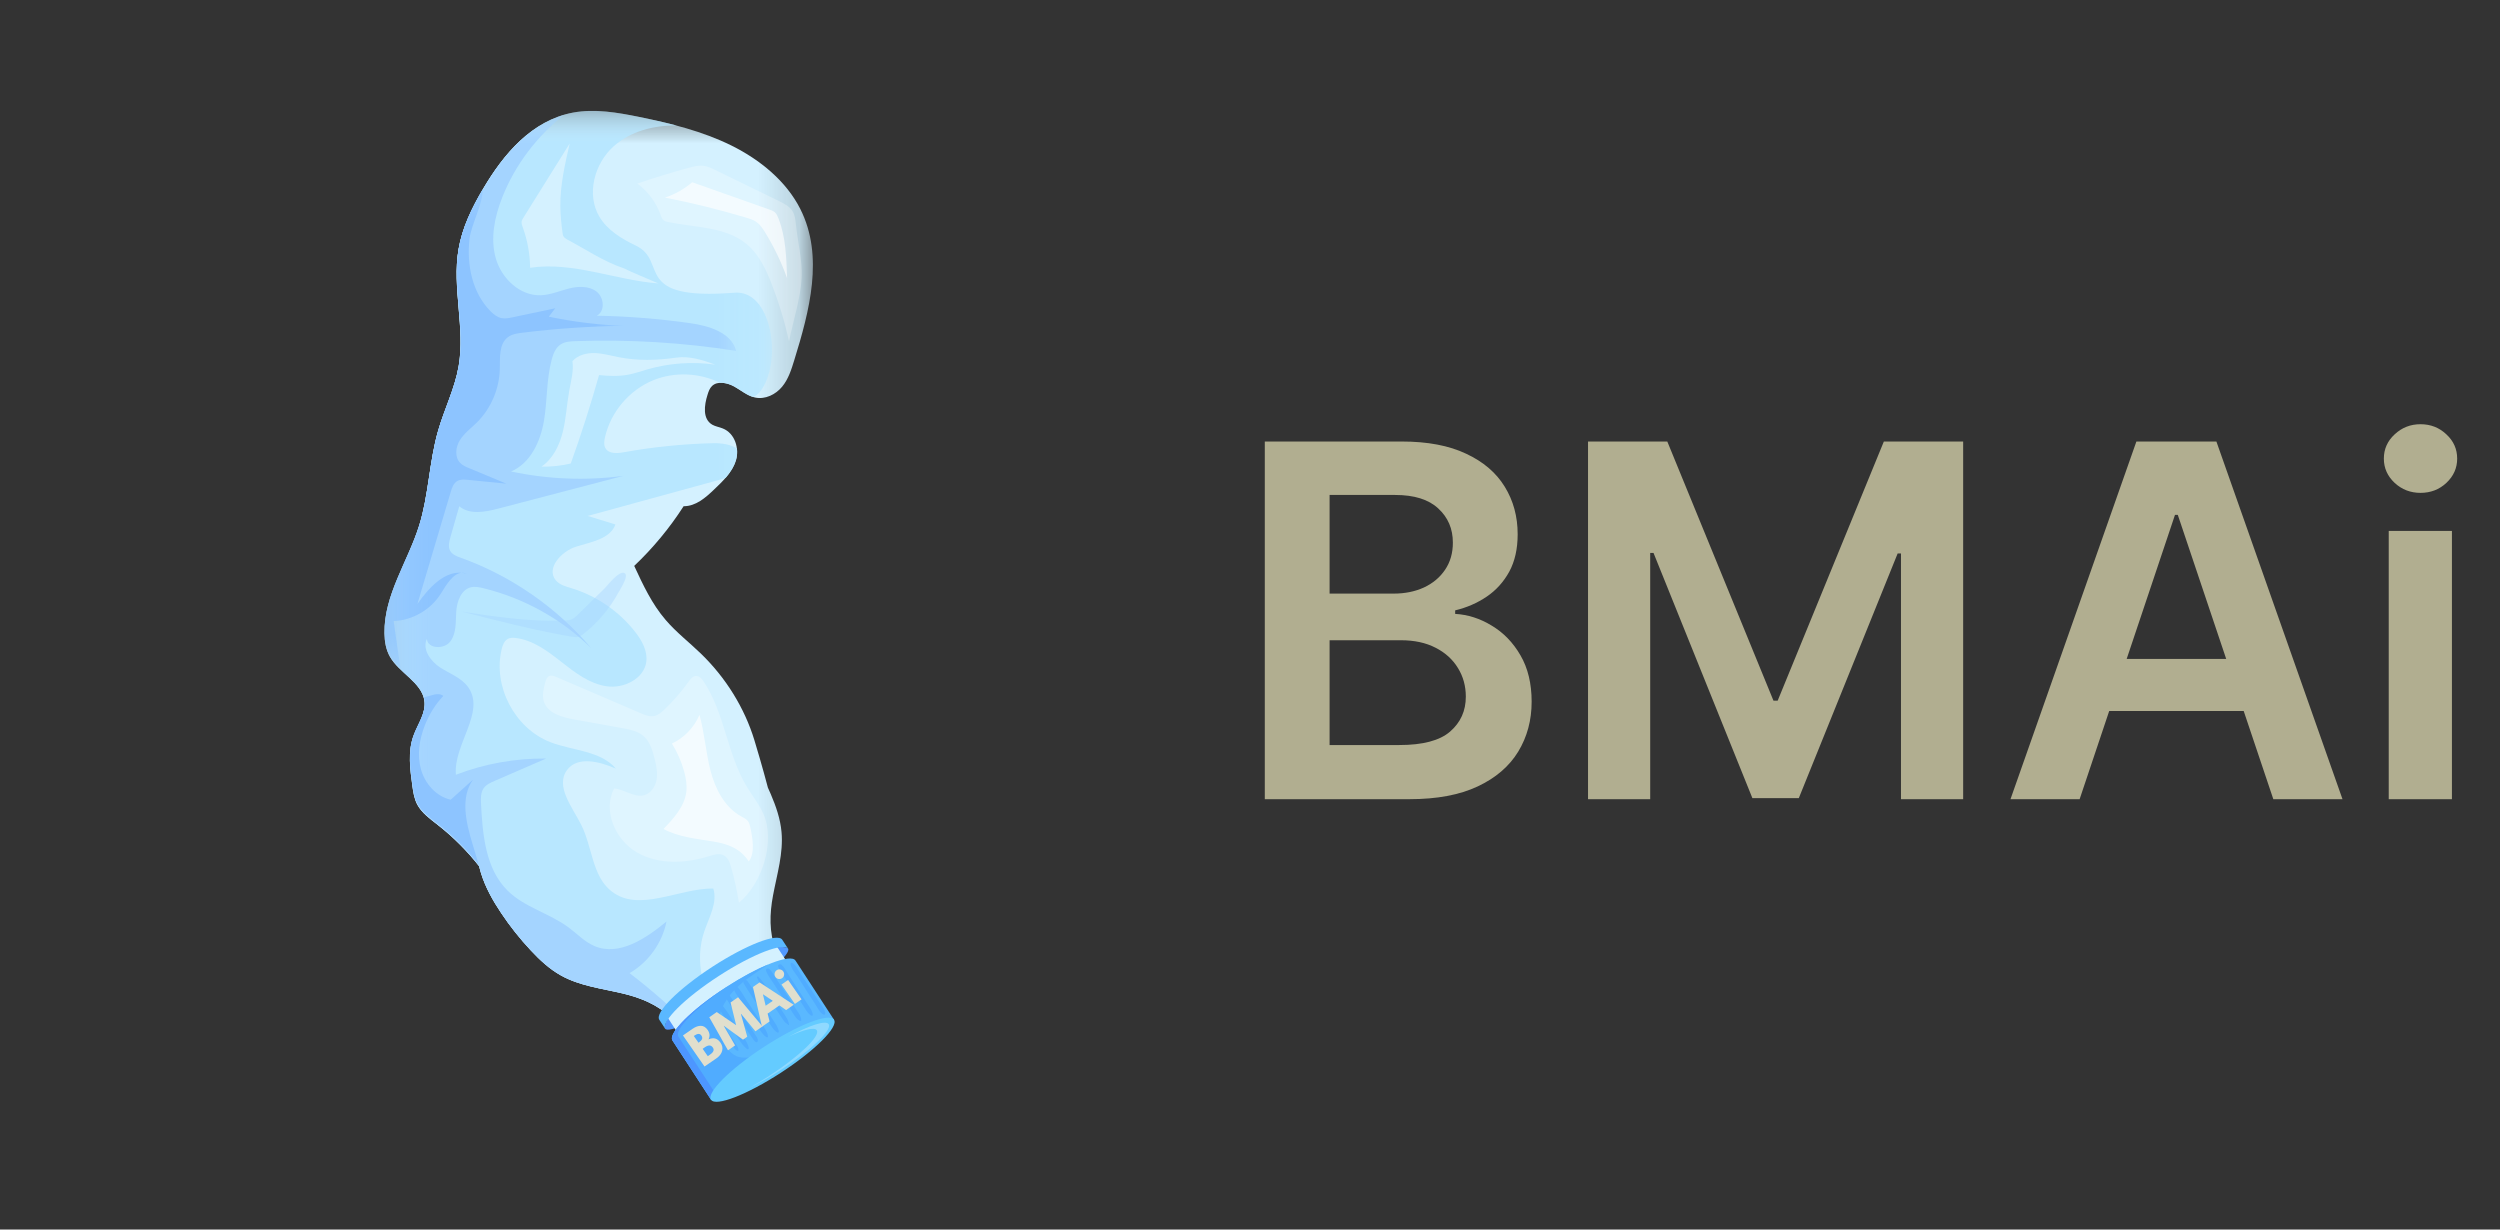 <svg width="61" height="30" viewBox="0 0 61 30" fill="none" xmlns="http://www.w3.org/2000/svg">
<rect x="0" y="0" width="61" height="30" fill="#333333" stroke="none"/>
<g clip-path="url(#clip0_482_1323)">
<mask id="mask0_482_1323" style="mask-type:luminance" maskUnits="userSpaceOnUse" x="9" y="2" width="11" height="24">
<path d="M9.365 2.648H19.84V25.12H9.365V2.648Z" fill="white"/>
</mask>
<g mask="url(#mask0_482_1323)">
<path d="M17.414 24.962C17.632 24.858 17.823 24.708 18.008 24.551C18.226 24.446 18.441 24.332 18.624 24.175C18.972 23.878 19.079 23.583 18.927 23.178C18.764 22.746 18.778 22.299 18.862 21.849C18.958 21.334 19.118 20.819 19.069 20.298C19.04 19.979 18.934 19.674 18.808 19.379C18.785 19.326 18.762 19.273 18.737 19.219C18.605 18.718 18.465 18.251 18.407 18.06C18.167 17.274 17.713 16.54 17.104 15.95C16.819 15.674 16.5 15.428 16.244 15.129C15.906 14.737 15.689 14.269 15.475 13.808C15.936 13.37 16.341 12.881 16.68 12.352C16.978 12.353 17.215 12.144 17.42 11.948C17.642 11.738 17.87 11.516 17.957 11.229C18.043 10.942 17.933 10.572 17.635 10.454C17.552 10.42 17.458 10.407 17.38 10.363C17.137 10.222 17.184 9.886 17.263 9.635C17.287 9.557 17.314 9.475 17.374 9.418C17.509 9.29 17.744 9.337 17.913 9.43C18.083 9.524 18.234 9.659 18.424 9.7C18.673 9.753 18.928 9.624 19.082 9.438C19.236 9.253 19.309 9.02 19.379 8.792C19.75 7.591 20.111 6.256 19.528 5.1C19.187 4.423 18.551 3.9 17.847 3.551C17.142 3.202 16.367 3.011 15.595 2.854C15.062 2.745 14.508 2.65 13.98 2.748C12.981 2.935 12.287 3.762 11.795 4.596C11.519 5.063 11.276 5.558 11.187 6.09C11.029 7.025 11.352 8.004 11.191 8.938C11.097 9.483 10.842 9.985 10.689 10.516C10.471 11.272 10.461 12.078 10.227 12.829C9.95 13.711 9.366 14.523 9.38 15.452C9.383 15.649 9.415 15.85 9.516 16.026C9.741 16.419 10.284 16.649 10.355 17.088C10.405 17.399 10.188 17.677 10.084 17.972C9.95 18.35 10.005 18.765 10.06 19.166C10.082 19.323 10.105 19.484 10.18 19.627C10.29 19.836 10.497 19.982 10.687 20.131C11.063 20.426 11.4 20.764 11.69 21.134C11.703 21.19 11.718 21.244 11.735 21.299C11.843 21.65 12.024 21.973 12.229 22.278C12.444 22.601 12.687 22.906 12.953 23.19C13.171 23.424 13.408 23.645 13.688 23.8C14.145 24.056 14.681 24.118 15.191 24.239C15.637 24.345 16.05 24.512 16.381 24.837C16.688 25.139 17.001 25.16 17.414 24.962Z" fill="#D4F1FF"/>
</g>
<mask id="mask1_482_1323" style="mask-type:luminance" maskUnits="userSpaceOnUse" x="9" y="2" width="10" height="24">
<path d="M9.365 2.648H18.88V25.12H9.365V2.648Z" fill="white"/>
</mask>
<g mask="url(#mask1_482_1323)">
<path d="M17.626 24.843C17.136 24.268 16.939 23.434 17.188 22.716C17.305 22.375 17.512 22.023 17.404 21.679C16.549 21.675 15.59 22.275 14.919 21.746C14.448 21.376 14.454 20.67 14.186 20.134C13.966 19.694 13.545 19.189 13.834 18.791C14.089 18.441 14.633 18.581 15.029 18.755C14.647 18.31 13.969 18.32 13.424 18.107C12.557 17.768 12.022 16.743 12.241 15.839C12.265 15.738 12.307 15.629 12.401 15.584C12.457 15.558 12.521 15.56 12.582 15.567C13.002 15.616 13.361 15.885 13.694 16.148C14.027 16.409 14.38 16.683 14.799 16.745C15.218 16.807 15.714 16.565 15.77 16.146C15.804 15.882 15.662 15.628 15.498 15.418C15.106 14.917 14.558 14.54 13.95 14.354C13.808 14.311 13.655 14.272 13.56 14.158C13.319 13.864 13.699 13.449 14.062 13.337C14.425 13.223 14.884 13.154 15.017 12.797C14.791 12.728 14.565 12.659 14.339 12.589C15.412 12.295 16.485 12.002 17.557 11.707C17.606 11.694 17.656 11.678 17.705 11.66C17.817 11.53 17.91 11.39 17.958 11.229C17.985 11.139 17.993 11.041 17.982 10.945C17.831 10.843 17.599 10.809 17.406 10.814C16.673 10.831 15.94 10.904 15.22 11.035C15.059 11.064 14.857 11.078 14.774 10.938C14.729 10.861 14.741 10.764 14.76 10.676C14.898 10.053 15.359 9.511 15.952 9.273C16.468 9.067 17.071 9.096 17.568 9.341C17.683 9.333 17.811 9.373 17.915 9.43C18.066 9.514 18.203 9.631 18.366 9.684C18.382 9.679 18.397 9.674 18.413 9.667C18.493 9.629 18.551 9.558 18.599 9.483C19.082 8.732 18.814 7.072 17.924 7.142C15.392 7.341 16.32 6.376 15.513 5.992C15.166 5.827 14.82 5.617 14.624 5.286C14.303 4.742 14.501 3.994 14.971 3.572C15.383 3.202 15.953 3.054 16.512 3.063C16.209 2.982 15.903 2.915 15.597 2.852C15.063 2.743 14.51 2.648 13.982 2.747C12.98 2.935 12.286 3.762 11.795 4.595C11.519 5.062 11.276 5.557 11.187 6.09C11.029 7.024 11.352 8.003 11.191 8.937C11.097 9.482 10.842 9.984 10.689 10.515C10.471 11.272 10.461 12.077 10.227 12.828C9.95 13.711 9.366 14.522 9.38 15.451C9.383 15.648 9.415 15.849 9.516 16.025C9.741 16.419 10.284 16.648 10.355 17.087C10.405 17.398 10.188 17.676 10.084 17.971C9.95 18.349 10.005 18.764 10.06 19.165C10.082 19.322 10.105 19.483 10.18 19.627C10.29 19.835 10.497 19.981 10.687 20.13C11.063 20.425 11.4 20.763 11.69 21.133C11.703 21.189 11.718 21.244 11.735 21.298C11.843 21.649 12.024 21.972 12.229 22.277C12.444 22.601 12.687 22.906 12.953 23.189C13.171 23.423 13.408 23.644 13.688 23.8C14.145 24.055 14.681 24.117 15.191 24.238C15.637 24.344 16.05 24.512 16.381 24.836C16.689 25.138 17.003 25.16 17.416 24.961C17.488 24.927 17.558 24.887 17.626 24.843Z" fill="#B8E7FF"/>
</g>
<mask id="mask2_482_1323" style="mask-type:luminance" maskUnits="userSpaceOnUse" x="9" y="2" width="9" height="24">
<path d="M9.365 2.8H18V25.12H9.365V2.8Z" fill="white"/>
</mask>
<g mask="url(#mask2_482_1323)">
<path d="M15.361 23.744C15.822 23.478 16.159 23.007 16.263 22.485C15.759 22.899 15.108 23.338 14.508 23.085C14.267 22.984 14.084 22.786 13.876 22.631C13.409 22.284 12.8 22.141 12.386 21.732C11.846 21.198 11.775 20.366 11.737 19.609C11.731 19.481 11.727 19.342 11.799 19.236C11.862 19.145 11.969 19.096 12.071 19.053C12.489 18.871 12.908 18.689 13.327 18.508C12.576 18.5 11.824 18.634 11.124 18.904C11.059 18.163 11.851 17.381 11.427 16.772C11.266 16.541 10.979 16.441 10.742 16.288C10.505 16.135 10.296 15.842 10.416 15.588C10.435 15.837 10.842 15.85 10.99 15.649C11.139 15.449 11.117 15.176 11.132 14.926C11.148 14.677 11.25 14.386 11.493 14.329C11.591 14.307 11.692 14.328 11.789 14.351C12.777 14.591 13.698 15.101 14.424 15.813C13.58 14.819 12.472 14.051 11.245 13.61C11.145 13.574 11.034 13.532 10.983 13.438C10.93 13.34 10.959 13.22 10.989 13.112C11.062 12.859 11.134 12.606 11.206 12.353C11.46 12.566 11.839 12.494 12.161 12.409C13.177 12.143 14.194 11.877 15.21 11.611C14.299 11.732 13.368 11.696 12.47 11.504C12.938 11.306 13.182 10.784 13.27 10.284C13.357 9.785 13.33 9.266 13.461 8.776C13.498 8.634 13.556 8.487 13.678 8.405C13.783 8.336 13.915 8.328 14.041 8.324C15.351 8.278 16.667 8.358 17.963 8.562C17.844 8.109 17.292 7.948 16.827 7.883C16.077 7.778 15.32 7.717 14.562 7.703C14.77 7.596 14.741 7.256 14.555 7.114C14.368 6.972 14.107 6.983 13.88 7.04C13.654 7.098 13.433 7.195 13.199 7.204C12.69 7.224 12.24 6.798 12.099 6.309C11.958 5.819 12.068 5.29 12.255 4.816C12.567 4.026 13.097 3.326 13.765 2.803C12.881 3.06 12.252 3.826 11.796 4.598C11.52 5.065 11.277 5.56 11.188 6.093C11.03 7.028 11.354 8.007 11.193 8.94C11.098 9.485 10.844 9.988 10.69 10.519C10.472 11.275 10.463 12.08 10.228 12.831C9.952 13.714 9.368 14.525 9.382 15.454C9.385 15.651 9.417 15.853 9.517 16.028C9.743 16.422 10.286 16.652 10.356 17.09C10.406 17.402 10.189 17.679 10.085 17.974C9.952 18.352 10.006 18.768 10.062 19.169C10.084 19.326 10.107 19.486 10.182 19.63C10.292 19.838 10.498 19.984 10.689 20.133C11.064 20.428 11.402 20.766 11.691 21.136C11.704 21.192 11.719 21.247 11.737 21.302C11.845 21.652 12.026 21.976 12.23 22.281C12.446 22.604 12.688 22.909 12.954 23.193C13.172 23.426 13.41 23.648 13.689 23.803C14.147 24.059 14.682 24.12 15.193 24.241C15.638 24.347 16.052 24.515 16.382 24.839C16.547 25.001 16.713 25.082 16.896 25.092C16.414 24.608 15.901 24.157 15.361 23.744Z" fill="#A4D4FF"/>
</g>
<path d="M16.229 25.1C16.15 24.979 16.581 24.237 17.409 23.699C18.237 23.16 19.151 23.026 19.229 23.148C19.308 23.27 18.7 23.805 17.872 24.343C17.044 24.882 16.308 25.221 16.229 25.1Z" fill="#5299FF"/>
<path d="M19.809 24.404L17.144 26.138L16.182 24.662L18.847 22.928L19.809 24.404Z" fill="#D4F1FF"/>
<path d="M20.35 24.882L19.409 23.437C19.296 23.263 18.532 23.559 17.703 24.098C16.875 24.637 16.294 25.215 16.408 25.389L17.349 26.834L20.35 24.882Z" fill="#5AB8FF"/>
<path d="M17.531 23.819C18.359 23.28 19.123 22.983 19.236 23.158L19.087 22.93C18.974 22.756 18.21 23.052 17.381 23.59C16.553 24.129 15.973 24.708 16.087 24.882L16.236 25.11C16.123 24.935 16.702 24.357 17.531 23.819Z" fill="#5AB8FF"/>
<path d="M18.032 24.047C18.252 23.849 18.506 23.695 18.751 23.528C18.456 23.651 18.089 23.847 17.71 24.093C16.881 24.632 16.301 25.211 16.415 25.385L17.356 26.829L18.402 26.149C18.465 26.055 18.527 25.96 18.59 25.866L18.513 25.8C18.328 25.778 18.13 25.845 17.961 25.767C17.916 25.746 17.877 25.717 17.84 25.684C17.649 25.516 17.533 25.263 17.532 25.008C17.529 24.635 17.755 24.295 18.032 24.047Z" fill="#50ACFF"/>
<path d="M17.494 26.739L16.554 25.294C16.444 25.125 16.987 24.575 17.776 24.05C17.752 24.066 17.727 24.082 17.703 24.098C16.875 24.637 16.294 25.215 16.408 25.389L17.349 26.834L17.494 26.739Z" fill="#4D96FF"/>
<path d="M17.349 26.834C17.235 26.66 17.816 26.082 18.644 25.542C19.473 25.003 20.236 24.707 20.35 24.882C20.464 25.056 19.884 25.634 19.055 26.174C18.226 26.712 17.463 27.008 17.349 26.834Z" fill="#64CBFF"/>
<path d="M19.93 25.139C20.02 25.278 19.503 25.774 18.774 26.248C18.604 26.359 18.437 26.459 18.281 26.545C18.513 26.434 18.784 26.282 19.064 26.099C19.793 25.625 20.31 25.129 20.22 24.99C20.151 24.884 19.745 25.018 19.232 25.3C19.602 25.124 19.875 25.054 19.93 25.139Z" fill="white" fill-opacity="0.28"/>
<path d="M20.137 24.731C20.133 24.627 20.036 24.523 19.982 24.437C19.91 24.323 19.836 24.211 19.76 24.099C19.688 23.991 19.616 23.884 19.544 23.776C19.485 23.685 19.429 23.553 19.334 23.495C19.31 23.48 19.287 23.505 19.29 23.529C19.305 23.639 19.409 23.749 19.468 23.841C19.538 23.949 19.607 24.059 19.676 24.168C19.745 24.277 19.814 24.386 19.887 24.493C19.942 24.575 20 24.711 20.092 24.756C20.111 24.765 20.138 24.754 20.137 24.731Z" fill="#50ACFF"/>
<path d="M19.832 24.762C19.823 24.654 19.739 24.555 19.682 24.467C19.615 24.363 19.547 24.259 19.48 24.155C19.412 24.051 19.345 23.947 19.277 23.843C19.213 23.745 19.156 23.619 19.069 23.54C19.035 23.509 18.972 23.538 18.988 23.587C19.026 23.698 19.116 23.801 19.18 23.9C19.248 24.003 19.316 24.108 19.384 24.211C19.452 24.315 19.52 24.419 19.588 24.523C19.645 24.609 19.704 24.731 19.798 24.782C19.811 24.79 19.834 24.781 19.832 24.762Z" fill="#50ACFF"/>
<path d="M19.551 24.888C19.544 24.78 19.46 24.681 19.403 24.593C19.334 24.483 19.265 24.374 19.193 24.266C19.122 24.157 19.052 24.048 18.98 23.941C18.915 23.844 18.855 23.72 18.768 23.642C18.736 23.613 18.677 23.64 18.692 23.686C18.729 23.797 18.816 23.901 18.878 24C18.947 24.109 19.018 24.218 19.088 24.327C19.159 24.436 19.23 24.544 19.302 24.651C19.36 24.738 19.419 24.86 19.514 24.909C19.531 24.917 19.552 24.908 19.551 24.888Z" fill="#50ACFF"/>
<path d="M19.254 25.006C19.239 24.951 19.238 24.916 19.21 24.866C19.182 24.814 19.148 24.764 19.116 24.715C19.05 24.61 18.982 24.506 18.914 24.401C18.785 24.205 18.666 24.003 18.505 23.832C18.488 23.813 18.463 23.837 18.472 23.857C18.565 24.076 18.704 24.269 18.833 24.469C18.894 24.563 18.956 24.657 19.019 24.751C19.052 24.8 19.084 24.851 19.118 24.898C19.156 24.951 19.192 24.972 19.243 25.012C19.248 25.015 19.255 25.012 19.254 25.006Z" fill="#50ACFF"/>
<path d="M19.003 25.175C18.992 25.066 18.915 24.97 18.857 24.88C18.791 24.777 18.724 24.672 18.657 24.569C18.52 24.357 18.384 24.144 18.238 23.938C18.199 23.882 18.109 23.931 18.145 23.992C18.274 24.208 18.414 24.418 18.553 24.629C18.62 24.733 18.688 24.835 18.757 24.938C18.816 25.027 18.874 25.141 18.969 25.194C18.983 25.203 19.005 25.193 19.003 25.175Z" fill="#50ACFF"/>
<path d="M18.74 25.291C18.729 25.183 18.652 25.08 18.595 24.992C18.529 24.887 18.462 24.782 18.393 24.677C18.325 24.573 18.257 24.469 18.189 24.364C18.123 24.265 18.063 24.143 17.974 24.064C17.941 24.034 17.877 24.062 17.894 24.111C17.931 24.225 18.015 24.328 18.08 24.428C18.148 24.532 18.216 24.637 18.284 24.742C18.351 24.846 18.42 24.95 18.49 25.053C18.548 25.14 18.613 25.258 18.706 25.311C18.719 25.319 18.743 25.309 18.74 25.291Z" fill="#50ACFF"/>
<path d="M18.48 25.421C18.524 25.357 18.427 25.251 18.394 25.199C18.328 25.095 18.26 24.991 18.194 24.888C18.061 24.68 17.932 24.468 17.789 24.268C17.749 24.212 17.66 24.262 17.695 24.322C17.832 24.554 17.989 24.777 18.137 25.001C18.209 25.109 18.278 25.218 18.353 25.323C18.364 25.338 18.445 25.473 18.48 25.421Z" fill="#50ACFF"/>
<path d="M18.27 25.571C18.249 25.463 18.182 25.365 18.123 25.274C18.058 25.173 17.992 25.073 17.927 24.971C17.801 24.776 17.684 24.574 17.513 24.414C17.498 24.4 17.47 24.413 17.477 24.435C17.556 24.66 17.697 24.852 17.826 25.051C17.892 25.151 17.957 25.252 18.024 25.353C18.083 25.442 18.144 25.538 18.234 25.599C18.253 25.612 18.274 25.591 18.27 25.571Z" fill="#50ACFF"/>
<path d="M18.016 25.633C18.026 25.565 17.981 25.515 17.945 25.459C17.895 25.38 17.844 25.301 17.793 25.223C17.699 25.079 17.614 24.894 17.479 24.788C17.464 24.776 17.44 24.786 17.446 24.808C17.488 24.974 17.622 25.125 17.715 25.268C17.766 25.347 17.817 25.426 17.87 25.504C17.905 25.557 17.936 25.625 18.001 25.642C18.007 25.643 18.015 25.64 18.016 25.633Z" fill="#50ACFF"/>
<path d="M11.525 20.578C11.37 20.062 11.228 19.459 11.543 19.022C11.361 19.186 11.179 19.349 10.997 19.513C10.643 19.434 10.37 19.121 10.272 18.773C10.174 18.424 10.231 18.045 10.363 17.707C10.467 17.439 10.619 17.188 10.818 16.98C10.688 16.881 10.515 16.981 10.348 17.013C10.352 17.029 10.356 17.046 10.359 17.064C10.409 17.375 10.192 17.653 10.088 17.947C9.955 18.325 10.009 18.741 10.065 19.142C10.087 19.299 10.11 19.459 10.185 19.603C10.295 19.812 10.501 19.958 10.692 20.107C11.06 20.395 11.391 20.726 11.677 21.088C11.627 20.918 11.576 20.748 11.525 20.578Z" fill="#8DC4FF"/>
<mask id="mask3_482_1323" style="mask-type:luminance" maskUnits="userSpaceOnUse" x="9" y="4" width="7" height="13">
<path d="M9.365 4.56H15.28V16.32H9.365V4.56Z" fill="white"/>
</mask>
<g mask="url(#mask3_482_1323)">
<path d="M9.521 16.002C9.585 16.113 9.674 16.211 9.77 16.304C9.715 15.921 9.66 15.537 9.605 15.154C10.068 15.136 10.516 14.874 10.76 14.479C10.888 14.271 11.056 13.99 11.264 13.976C10.831 13.937 10.449 14.358 10.185 14.736C10.456 13.826 10.727 12.916 10.997 12.006C11.027 11.903 11.065 11.792 11.157 11.738C11.235 11.692 11.33 11.7 11.42 11.709C11.732 11.74 12.044 11.771 12.356 11.802C12.054 11.676 11.751 11.55 11.449 11.424C11.37 11.392 11.29 11.358 11.23 11.297C11.09 11.155 11.115 10.911 11.221 10.741C11.326 10.571 11.493 10.449 11.636 10.309C11.978 9.968 12.183 9.492 12.195 9.009C12.202 8.728 12.17 8.391 12.396 8.225C12.496 8.151 12.626 8.133 12.75 8.118C13.571 8.016 14.399 7.961 15.226 7.95C14.609 7.929 13.995 7.854 13.39 7.727C13.443 7.659 13.496 7.59 13.549 7.522C13.202 7.596 12.855 7.669 12.507 7.742C12.418 7.761 12.326 7.78 12.236 7.762C12.131 7.74 12.043 7.669 11.967 7.592C11.522 7.142 11.384 6.458 11.456 5.83C11.497 5.477 11.788 4.974 11.776 4.615C11.511 5.07 11.279 5.551 11.192 6.068C11.034 7.002 11.358 7.981 11.197 8.915C11.103 9.46 10.848 9.962 10.695 10.493C10.476 11.249 10.467 12.055 10.232 12.806C9.956 13.689 9.371 14.5 9.386 15.429C9.389 15.625 9.421 15.826 9.521 16.002Z" fill="#8DC4FF"/>
</g>
<path d="M11.386 14C11.344 13.981 11.303 13.974 11.264 13.977C11.304 13.98 11.345 13.988 11.386 14Z" fill="#8DC4FF"/>
<path d="M18.629 19.863C18.523 19.621 18.353 19.413 18.217 19.186C17.741 18.394 17.682 17.399 17.17 16.63C17.126 16.563 17.065 16.493 16.985 16.493C16.905 16.495 16.848 16.568 16.801 16.633C16.627 16.876 16.43 17.104 16.213 17.311C16.141 17.38 16.063 17.45 15.964 17.47C15.852 17.494 15.738 17.448 15.632 17.402C14.944 17.107 14.257 16.811 13.569 16.516C13.517 16.493 13.458 16.471 13.405 16.493C13.345 16.518 13.321 16.588 13.304 16.651C13.264 16.803 13.222 16.965 13.269 17.114C13.359 17.403 13.711 17.501 14.008 17.555C14.4 17.626 14.793 17.696 15.186 17.767C15.364 17.799 15.551 17.835 15.691 17.95C15.857 18.088 15.923 18.31 15.974 18.519C16.014 18.685 16.051 18.857 16.021 19.026C15.991 19.194 15.88 19.359 15.716 19.403C15.471 19.468 15.237 19.256 14.983 19.24C14.704 19.778 15.01 20.487 15.533 20.794C16.055 21.1 16.718 21.073 17.296 20.892C17.413 20.855 17.544 20.813 17.653 20.867C17.764 20.921 17.81 21.052 17.843 21.171C17.922 21.452 17.984 21.738 18.03 22.026C18.592 21.568 18.924 20.541 18.629 19.863Z" fill="white" fill-opacity="0.26"/>
<path d="M18.306 20.181C18.295 20.128 18.28 20.073 18.246 20.031C18.206 19.981 18.145 19.953 18.088 19.922C17.682 19.7 17.452 19.251 17.336 18.803C17.22 18.356 17.192 17.888 17.067 17.443C16.939 17.748 16.694 18.002 16.395 18.143C16.526 18.353 16.626 18.582 16.692 18.819C16.738 18.985 16.767 19.158 16.746 19.328C16.698 19.684 16.438 19.968 16.19 20.227C16.558 20.425 16.986 20.464 17.399 20.532C17.764 20.591 18.061 20.701 18.269 21.018C18.433 20.825 18.358 20.414 18.306 20.181Z" fill="white" fill-opacity="0.63"/>
<path d="M19.419 5.462C19.407 5.357 19.395 5.249 19.341 5.159C19.268 5.036 19.131 4.967 19.003 4.904C18.485 4.651 17.968 4.399 17.45 4.147C17.361 4.103 17.269 4.059 17.171 4.046C17.051 4.03 16.931 4.061 16.814 4.092C16.389 4.207 15.968 4.336 15.551 4.479C15.808 4.668 16.007 4.936 16.116 5.236C16.136 5.29 16.155 5.348 16.202 5.382C16.23 5.402 16.265 5.41 16.3 5.417C16.96 5.555 17.704 5.527 18.222 5.959C18.517 6.207 18.688 6.569 18.828 6.927C19.006 7.384 19.148 7.854 19.252 8.333C19.352 7.83 19.535 7.282 19.561 6.771C19.582 6.348 19.459 5.89 19.419 5.462Z" fill="white" fill-opacity="0.26"/>
<path d="M18.995 5.33C18.974 5.276 18.95 5.219 18.907 5.181C18.87 5.148 18.822 5.13 18.775 5.114C18.146 4.892 17.518 4.669 16.889 4.447C16.696 4.614 16.469 4.742 16.226 4.821C16.894 4.952 17.556 5.116 18.21 5.311C18.293 5.336 18.378 5.362 18.449 5.41C18.541 5.474 18.606 5.57 18.665 5.665C18.883 6.019 19.065 6.396 19.205 6.787C19.185 6.285 19.178 5.802 18.995 5.33Z" fill="white" fill-opacity="0.63"/>
<path d="M16.494 8.727C16.03 8.795 15.555 8.806 15.095 8.715C14.901 8.677 14.707 8.621 14.509 8.615C14.311 8.61 14.099 8.664 13.967 8.813C14.002 9.049 13.935 9.286 13.892 9.52C13.83 9.856 13.815 10.2 13.734 10.532C13.652 10.864 13.493 11.194 13.211 11.386C13.451 11.391 13.693 11.365 13.927 11.309C14.182 10.598 14.412 9.879 14.617 9.152C14.855 9.176 15.098 9.186 15.334 9.141C15.49 9.111 15.64 9.058 15.792 9.014C16.33 8.858 16.901 8.818 17.455 8.898C17.152 8.785 16.815 8.679 16.494 8.727Z" fill="#D4F1FF"/>
<path d="M13.832 5.84C13.801 5.821 13.769 5.799 13.75 5.768C13.734 5.741 13.73 5.708 13.725 5.676C13.697 5.465 13.675 5.253 13.672 5.039C13.667 4.519 13.785 4.007 13.901 3.5C13.525 4.102 13.15 4.703 12.775 5.305C12.753 5.339 12.731 5.375 12.727 5.416C12.723 5.459 12.739 5.502 12.754 5.543C12.87 5.86 12.931 6.197 12.935 6.534C13.978 6.376 15.012 6.836 16.065 6.916C15.773 6.788 15.475 6.671 15.189 6.532C15.195 6.532 15.199 6.534 15.2 6.54C14.71 6.371 14.286 6.08 13.832 5.84Z" fill="#D4F1FF"/>
<path d="M14.108 14.988C14.057 15.039 14.004 15.09 13.937 15.116C13.886 15.136 13.83 15.139 13.775 15.141C12.935 15.174 12.098 15.049 11.266 14.923C12.155 15.151 13.045 15.38 13.949 15.536C14.002 15.545 14.058 15.554 14.11 15.54C14.159 15.528 14.202 15.496 14.242 15.465C14.589 15.191 14.879 14.845 15.091 14.457C15.139 14.369 15.361 14.032 15.234 13.98C15.095 13.922 14.824 14.289 14.739 14.37C14.528 14.576 14.318 14.781 14.108 14.988Z" fill="#A4D4FF" fill-opacity="0.38"/>
<path d="M16.664 25.265L16.9 25.102C16.971 25.053 17.039 25.029 17.103 25.03C17.166 25.031 17.221 25.065 17.268 25.132C17.32 25.208 17.327 25.285 17.287 25.362C17.407 25.306 17.504 25.332 17.58 25.441C17.624 25.504 17.638 25.571 17.62 25.64C17.603 25.709 17.556 25.771 17.479 25.825L17.19 26.023L16.664 25.265ZM17.043 25.442L17.058 25.432C17.096 25.406 17.12 25.379 17.13 25.352C17.14 25.326 17.135 25.297 17.113 25.266C17.077 25.214 17.021 25.215 16.944 25.268L16.929 25.278L17.043 25.442ZM17.27 25.771L17.325 25.732C17.41 25.674 17.433 25.617 17.394 25.561C17.371 25.527 17.343 25.51 17.312 25.51C17.28 25.509 17.243 25.523 17.2 25.552L17.145 25.591L17.27 25.771Z" fill="#E1DFCD"/>
<path d="M18.432 25.164L18.084 24.739L18.079 24.743L18.233 25.296L18.129 25.368L17.664 25.03L17.661 25.033L17.936 25.508L17.763 25.628L17.306 24.821L17.489 24.694L17.962 25.015L17.826 24.46L18.009 24.333L18.604 25.045L18.432 25.164Z" fill="#E1DFCD"/>
<path d="M18.533 23.971L19.366 24.516L19.181 24.646L19.018 24.532L18.73 24.732L18.778 24.923L18.592 25.052L18.372 24.082L18.533 23.971ZM18.855 24.421L18.616 24.26L18.615 24.261L18.682 24.54L18.855 24.421Z" fill="#E1DFCD"/>
<path d="M18.901 23.75C18.907 23.717 18.924 23.692 18.95 23.674C18.976 23.655 19.005 23.649 19.038 23.656C19.07 23.662 19.095 23.678 19.113 23.705C19.131 23.732 19.137 23.761 19.131 23.792C19.126 23.824 19.11 23.849 19.084 23.867C19.057 23.886 19.028 23.892 18.996 23.887C18.964 23.882 18.939 23.865 18.92 23.838C18.902 23.812 18.896 23.782 18.901 23.75ZM19.068 24.023L19.395 24.496L19.558 24.384L19.23 23.911L19.068 24.023Z" fill="#E1DFCD"/>
</g>
<path d="M30.861 19.5V10.773H34.202C34.832 10.773 35.356 10.872 35.774 11.071C36.195 11.267 36.508 11.536 36.716 11.876C36.926 12.217 37.031 12.604 37.031 13.036C37.031 13.391 36.963 13.695 36.827 13.947C36.69 14.197 36.507 14.401 36.277 14.557C36.047 14.713 35.79 14.825 35.506 14.893V14.979C35.815 14.996 36.112 15.091 36.396 15.264C36.683 15.435 36.918 15.676 37.099 15.989C37.281 16.301 37.372 16.679 37.372 17.122C37.372 17.574 37.263 17.98 37.044 18.341C36.825 18.699 36.496 18.982 36.055 19.189C35.615 19.396 35.061 19.5 34.394 19.5H30.861ZM32.442 18.179H34.142C34.716 18.179 35.129 18.07 35.382 17.851C35.638 17.629 35.766 17.345 35.766 16.999C35.766 16.74 35.702 16.507 35.574 16.3C35.446 16.09 35.264 15.925 35.028 15.805C34.793 15.683 34.511 15.622 34.185 15.622H32.442V18.179ZM32.442 14.484H34.006C34.278 14.484 34.524 14.435 34.743 14.335C34.962 14.233 35.133 14.089 35.258 13.905C35.386 13.717 35.45 13.496 35.45 13.24C35.45 12.902 35.331 12.624 35.092 12.405C34.856 12.186 34.506 12.077 34.04 12.077H32.442V14.484ZM38.748 10.773H40.682L43.273 17.097H43.375L45.966 10.773H47.901V19.5H46.384V13.504H46.303L43.891 19.474H42.758L40.346 13.492H40.265V19.5H38.748V10.773ZM50.743 19.5H49.056L52.128 10.773H54.08L57.157 19.5H55.469L53.138 12.562H53.07L50.743 19.5ZM50.799 16.078H55.401V17.348H50.799V16.078ZM58.285 19.5V12.954H59.827V19.5H58.285ZM59.06 12.026C58.816 12.026 58.606 11.945 58.43 11.783C58.254 11.618 58.166 11.421 58.166 11.19C58.166 10.957 58.254 10.76 58.43 10.598C58.606 10.433 58.816 10.351 59.06 10.351C59.307 10.351 59.518 10.433 59.691 10.598C59.867 10.76 59.955 10.957 59.955 11.19C59.955 11.421 59.867 11.618 59.691 11.783C59.518 11.945 59.307 12.026 59.06 12.026Z" fill="#B1AE90"/>
<defs>
<clipPath id="clip0_482_1323">
<rect width="30" height="30" fill="white"/>
</clipPath>
</defs>
</svg>
